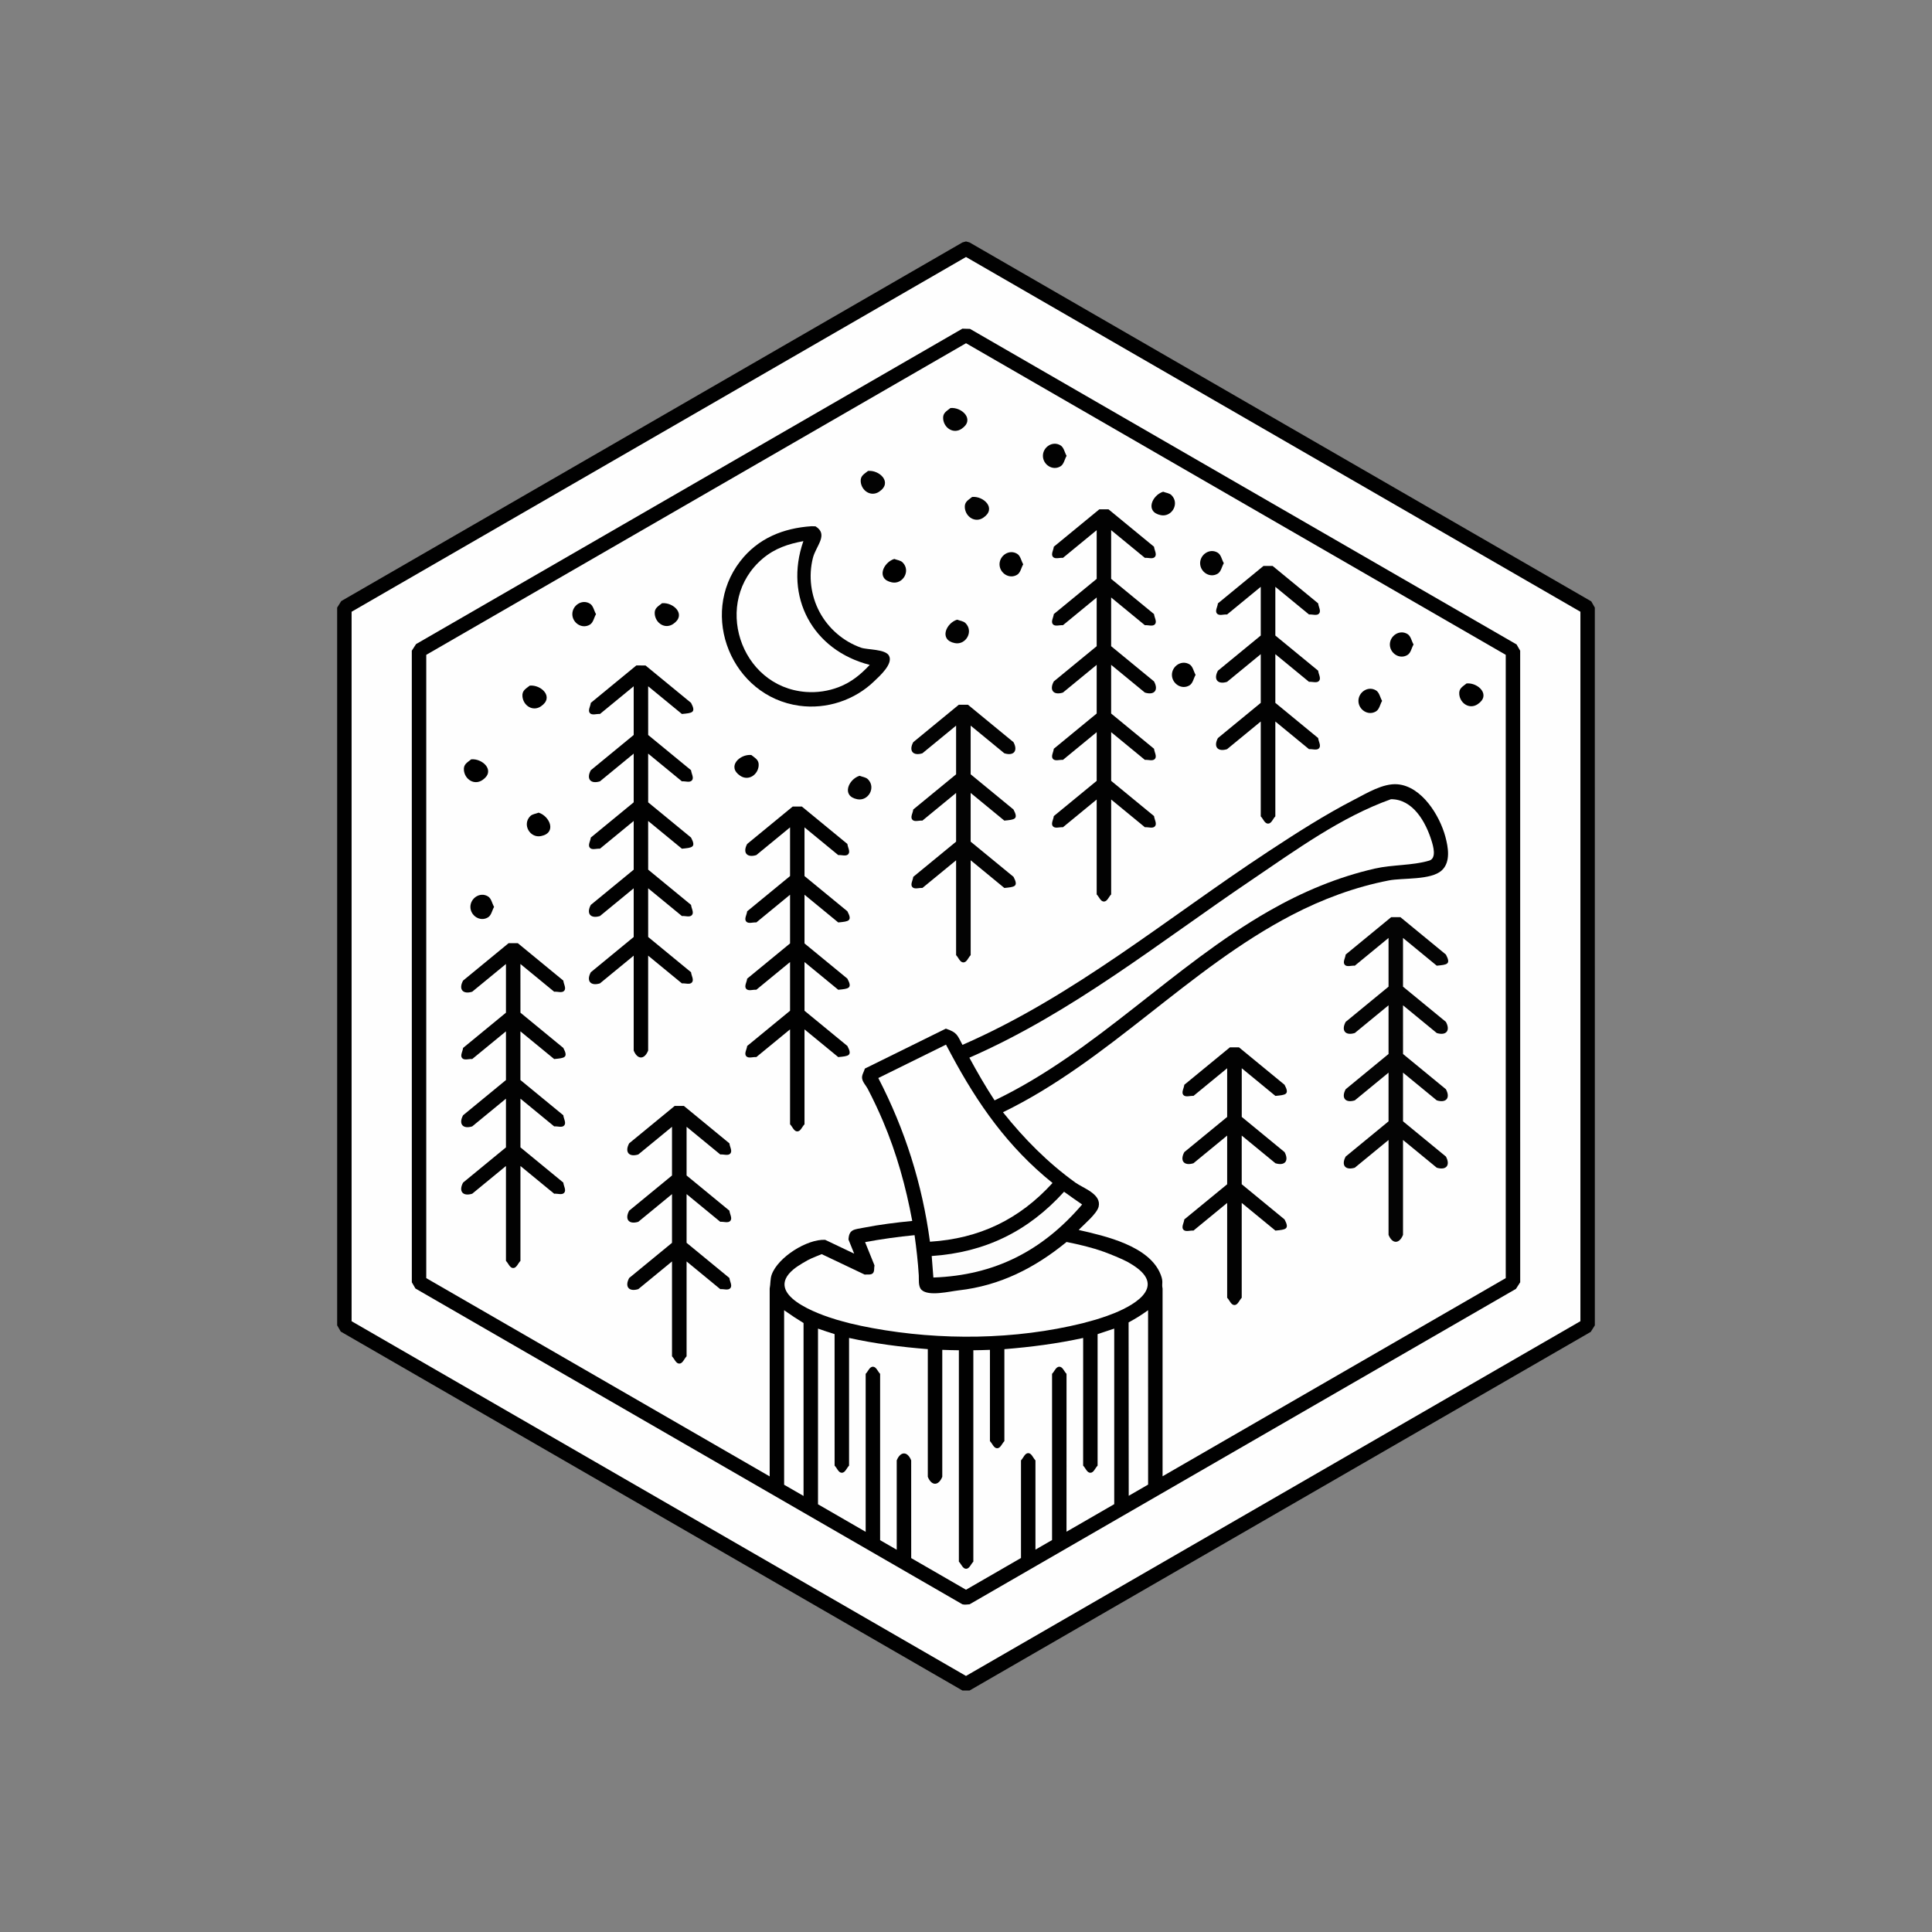 <?xml version="1.0" ?>
<svg xmlns="http://www.w3.org/2000/svg" version="1.1" width="224" height="224">
  <rect width="100%" height="100%" fill="#808080" stroke="none"/>
  <defs/>
  <g>
    <path d="M 111.965 28.0 C 111.988 28.0 112.011 28.0 112.035 28.0 C 112.161 28.037 112.288 28.074 112.416 28.111 C 136.441 41.982 160.466 55.852 184.492 69.722 C 184.63 69.964 184.769 70.205 184.907 70.446 C 184.909 98.186 184.91 125.925 184.91 153.665 C 184.751 153.917 184.592 154.169 184.433 154.421 C 160.427 168.281 136.421 182.141 112.416 196.0 C 112.138 196.0 111.861 196.0 111.583 196.0 C 87.559 182.129 63.533 168.26 39.508 154.389 C 39.369 154.147 39.23 153.906 39.092 153.665 C 39.091 125.925 39.09 98.186 39.09 70.446 C 39.248 70.194 39.407 69.942 39.566 69.69 C 63.572 55.831 87.578 41.97 111.583 28.111 C 111.711 28.074 111.838 28.037 111.965 28.0 C 111.965 28.0 111.965 28.0 111.965 28.0" stroke-width="0.0" fill="rgb(1, 1, 1)" opacity="1.0"/>
    <path d="M 112 29.797 C 88.255 43.507 64.51 57.217 40.765 70.927 C 40.765 98.346 40.765 125.766 40.765 153.185 C 64.51 166.894 88.255 180.603 112 194.312 C 135.745 180.602 159.49 166.892 183.235 153.182 C 183.235 125.764 183.235 98.345 183.235 70.927 C 159.49 57.217 135.745 43.507 112 29.797" stroke-width="0.0" fill="rgb(254, 254, 254)" opacity="1.0"/>
    <path d="M 111.58 38.106 C 111.58 38.106 111.58 38.106 111.58 38.106 C 111.875 38.115 112.171 38.124 112.466 38.132 C 133.589 50.328 154.713 62.523 175.835 74.718 C 175.974 74.959 176.113 75.201 176.252 75.442 C 176.253 99.851 176.254 124.26 176.255 148.669 C 176.091 148.924 175.927 149.179 175.763 149.434 C 154.647 161.624 133.532 173.815 112.416 186.006 C 112.139 186.022 111.851 186.077 111.583 186.006 C 90.444 173.801 69.305 161.597 48.167 149.393 C 48.027 149.152 47.888 148.91 47.748 148.669 C 47.747 124.26 47.746 99.851 47.745 75.442 C 47.909 75.187 48.073 74.932 48.237 74.678 C 69.352 62.487 90.466 50.296 111.58 38.106" stroke-width="0.0" fill="rgb(1, 1, 1)" opacity="1.0"/>
    <path d="M 112.003 39.794 C 91.142 51.837 70.282 63.88 49.421 75.923 C 49.421 100.011 49.421 124.101 49.421 148.189 C 62.693 155.852 75.966 163.513 89.238 171.176 C 89.238 163.916 89.238 156.656 89.238 149.396 C 89.348 148.859 89.289 148.282 89.478 147.767 C 90.221 145.754 93.559 143.651 95.667 143.747 C 96.789 144.281 97.912 144.815 99.035 145.349 C 98.815 144.804 98.595 144.26 98.375 143.715 C 98.444 142.506 99.021 142.561 100.172 142.336 C 102.024 141.973 103.89 141.742 105.767 141.558 C 105.767 141.558 105.767 141.558 105.767 141.558 C 105.03 137.579 103.958 133.715 102.373 129.984 C 101.835 128.715 101.245 127.467 100.608 126.245 C 100.395 125.836 100.018 125.484 99.954 125.029 C 99.899 124.639 100.169 124.271 100.277 123.892 C 103.406 122.349 106.536 120.806 109.665 119.262 C 110.982 119.711 110.977 119.992 111.592 121.144 C 111.592 121.144 111.592 121.144 111.592 121.144 C 124.541 115.498 135.325 106.432 147.056 98.719 C 150.307 96.582 153.602 94.466 157.065 92.684 C 158.482 91.955 160.365 90.793 162.031 90.932 C 164.841 91.166 166.926 94.555 167.584 97.023 C 167.9 98.207 168.224 99.938 167.16 100.915 C 165.9 102.072 162.645 101.765 161.033 102.078 C 157.103 102.84 153.33 104.242 149.784 106.088 C 137.711 112.373 128.58 122.978 116.287 128.956 C 116.287 128.956 116.287 128.956 116.287 128.956 C 118.741 132.037 121.484 134.805 124.686 137.115 C 125.567 137.751 127.73 138.436 127.378 139.905 C 127.179 140.731 125.635 141.992 125.065 142.604 C 125.065 142.604 125.065 142.604 125.065 142.604 C 128.143 143.308 133.279 144.445 134.575 147.788 C 134.919 148.677 134.659 148.75 134.791 149.396 C 134.791 156.651 134.791 163.906 134.791 171.162 C 148.054 163.504 161.316 155.846 174.579 148.189 C 174.579 124.101 174.579 100.011 174.579 75.923 C 153.721 63.88 132.861 51.837 112.003 39.794" stroke-width="0.0" fill="rgb(254, 254, 254)" opacity="1.0"/>
    <path d="M 94.841 154.04 C 94.841 160.83 94.841 167.621 94.841 174.411 C 96.683 175.475 98.525 176.538 100.367 177.602 C 100.367 171.496 100.367 165.391 100.367 159.286 C 100.647 159.01 100.812 158.459 101.205 158.459 C 101.597 158.459 101.763 159.01 102.043 159.286 C 102.043 165.714 102.043 172.143 102.043 178.571 C 102.685 178.941 103.327 179.312 103.968 179.682 C 103.968 176.228 103.968 172.773 103.968 169.318 C 104.401 168.25 105.215 168.244 105.644 169.318 C 105.646 173.095 105.646 176.872 105.647 180.649 C 107.765 181.872 109.882 183.095 112 184.318 C 114.125 183.091 116.251 181.864 118.376 180.637 C 118.376 176.864 118.376 173.091 118.376 169.318 C 118.655 169.039 118.819 168.479 119.214 168.479 C 119.609 168.479 119.772 169.039 120.052 169.318 C 120.052 172.768 120.052 176.218 120.052 179.667 C 120.694 179.297 121.335 178.927 121.977 178.557 C 121.977 172.133 121.977 165.709 121.977 159.286 C 122.258 159.01 122.425 158.459 122.818 158.459 C 123.211 158.459 123.377 159.01 123.656 159.286 C 123.655 165.387 123.654 171.488 123.653 177.59 C 125.497 176.525 127.341 175.461 129.186 174.396 C 129.186 167.61 129.186 160.825 129.186 154.04 C 128.545 154.263 127.901 154.47 127.258 154.682 C 127.258 159.764 127.258 164.846 127.258 169.927 C 126.978 170.204 126.812 170.756 126.418 170.756 C 126.026 170.756 125.86 170.204 125.581 169.927 C 125.582 164.994 125.583 160.061 125.584 155.127 C 122.559 155.786 119.535 156.177 116.45 156.425 C 116.45 159.979 116.45 163.534 116.45 167.088 C 116.171 167.363 116.005 167.914 115.613 167.914 C 115.22 167.914 115.054 167.363 114.775 167.088 C 114.775 163.56 114.775 160.032 114.775 156.504 C 114.134 156.532 113.491 156.541 112.85 156.551 C 112.85 164.722 112.85 172.892 112.85 181.062 C 112.57 181.338 112.404 181.888 112.011 181.888 C 111.619 181.888 111.453 181.338 111.174 181.062 C 111.174 172.892 111.174 164.722 111.174 156.551 C 110.532 156.541 109.89 156.532 109.249 156.504 C 109.249 161.411 109.249 166.319 109.249 171.226 C 108.816 172.294 108.002 172.299 107.572 171.226 C 107.572 166.292 107.572 161.357 107.572 156.422 C 104.489 156.176 101.464 155.792 98.442 155.124 C 98.442 160.059 98.442 164.993 98.442 169.927 C 98.163 170.204 97.997 170.756 97.604 170.756 C 97.211 170.756 97.045 170.204 96.766 169.927 C 96.765 164.845 96.764 159.762 96.763 154.679 C 96.139 154.496 95.528 154.279 94.914 154.066 C 94.914 154.066 94.914 154.066 94.914 154.066 C 94.914 154.066 94.841 154.04 94.841 154.04" stroke-width="0.0" fill="rgb(254, 254, 254)" opacity="1.0"/>
    <path d="M 161.273 92.662 C 161.273 92.662 161.273 92.662 161.273 92.662 C 155.457 94.734 150.175 98.605 145.102 102.032 C 134.359 109.288 124.339 117.402 112.39 122.629 C 112.39 122.629 112.39 122.629 112.39 122.629 C 113.307 124.318 114.257 125.975 115.314 127.581 C 115.314 127.581 115.314 127.581 115.314 127.581 C 127.091 121.937 135.916 112.028 147.18 105.593 C 151.01 103.404 155.106 101.683 159.415 100.702 C 161.427 100.244 163.764 100.361 165.704 99.782 C 166.604 99.514 166.149 98.034 165.979 97.486 C 165.299 95.285 163.816 92.655 161.273 92.662 C 161.273 92.662 161.273 92.662 161.273 92.662" stroke-width="0.0" fill="rgb(254, 254, 254)" opacity="1.0"/>
    <path d="M 106.037 143.207 C 106.037 143.207 106.037 143.207 106.037 143.207 C 104.109 143.396 102.206 143.66 100.3 144.013 C 100.663 144.912 101.026 145.812 101.39 146.712 C 101.322 147.018 101.417 147.417 101.188 147.632 C 100.959 147.847 100.567 147.73 100.256 147.779 C 98.595 146.988 96.933 146.199 95.272 145.409 C 94.257 145.824 93.969 145.896 93.028 146.468 C 92.675 146.684 92.321 146.904 92.002 147.169 C 88.445 150.127 94.947 152.4 96.986 153.004 C 97.362 153.115 98.12 153.326 98.527 153.425 C 99.397 153.638 100.272 153.819 101.152 153.981 C 109.048 155.436 117.696 155.349 125.505 153.422 C 125.845 153.338 126.742 153.088 127.041 153.001 C 127.361 152.906 128.045 152.679 128.332 152.578 C 130.352 151.872 135.176 149.758 132.028 147.165 C 131.632 146.839 131.192 146.567 130.744 146.316 C 130.121 145.968 128.664 145.381 127.995 145.14 C 126.575 144.628 125.137 144.295 123.66 143.997 C 123.66 143.997 123.66 143.997 123.66 143.997 C 119.96 147.024 115.928 149.07 111.125 149.611 C 110.085 149.728 107.661 150.339 106.84 149.545 C 106.439 149.157 106.554 148.305 106.527 147.883 C 106.431 146.316 106.253 144.762 106.037 143.207 C 106.037 143.207 106.037 143.207 106.037 143.207" stroke-width="0.0" fill="rgb(254, 254, 254)" opacity="1.0"/>
    <path d="M 109.679 121.117 C 107.063 122.407 104.448 123.698 101.832 124.988 C 104.933 130.983 106.926 137.28 107.821 143.967 C 107.821 143.967 107.821 143.967 107.821 143.967 C 113.542 143.607 118.174 141.393 122.033 137.157 C 122.033 137.157 122.033 137.157 122.033 137.157 C 116.884 133.018 113.37 128.018 110.277 122.239 C 110.078 121.866 109.878 121.491 109.679 121.117" stroke-width="0.0" fill="rgb(254, 254, 254)" opacity="1.0"/>
    <path d="M 123.368 138.174 C 123.368 138.174 123.368 138.174 123.368 138.174 C 119.211 142.766 114.206 145.207 108.024 145.625 C 108.024 145.625 108.024 145.625 108.024 145.625 C 108.096 146.455 108.16 147.287 108.218 148.119 C 108.218 148.119 108.218 148.119 108.218 148.119 C 115.296 147.869 120.851 145.042 125.464 139.651 C 125.464 139.651 125.464 139.651 125.464 139.651 C 124.76 139.166 124.061 138.674 123.368 138.174 C 123.368 138.174 123.368 138.174 123.368 138.174" stroke-width="0.0" fill="rgb(253, 253, 253)" opacity="1.0"/>
    <path d="M 90.914 151.907 C 90.914 158.653 90.914 165.399 90.914 172.146 C 91.665 172.579 92.414 173.011 93.165 173.444 C 93.165 166.762 93.165 160.078 93.165 153.395 C 92.336 152.886 91.79 152.53 91.011 151.977 C 91.011 151.977 91.011 151.977 91.011 151.977 C 91.011 151.977 90.914 151.907 90.914 151.907" stroke-width="0.0" fill="rgb(255, 255, 255)" opacity="1.0"/>
    <path d="M 133.111 151.91 C 133.111 151.91 133.111 151.91 133.111 151.91 C 132.304 152.486 131.734 152.843 130.852 153.322 C 130.858 160.024 130.862 166.725 130.867 173.426 C 131.616 172.994 132.365 172.561 133.114 172.128 C 133.114 165.389 133.112 158.65 133.111 151.91" stroke-width="0.0" fill="rgb(254, 254, 254)" opacity="1.0"/>
    <path d="M 94.097 61.011 C 94.097 61.011 94.097 61.011 94.097 61.011 C 94.126 61.012 94.153 61.013 94.182 61.014 C 94.306 61.018 94.429 61.022 94.554 61.025 C 96.099 61.978 94.598 63.296 94.248 64.694 C 93.721 66.797 94.005 69.058 95.028 70.967 C 96.053 72.877 97.779 74.366 99.822 75.091 C 100.568 75.355 102.649 75.235 103.074 76.028 C 103.588 76.984 101.923 78.434 101.384 78.958 C 99.092 81.187 95.83 82.263 92.661 81.824 C 84.853 80.742 80.999 71.324 85.816 65.081 C 87.878 62.41 90.817 61.227 94.097 61.011 C 94.097 61.011 94.097 61.011 94.097 61.011" stroke-width="0.0" fill="rgb(2, 2, 2)" opacity="1.0"/>
    <path d="M 73.779 77.153 C 73.779 77.153 73.779 77.153 73.779 77.153 C 74.134 77.154 74.488 77.155 74.843 77.156 C 76.603 78.601 78.363 80.047 80.123 81.492 C 80.728 82.638 80.258 82.666 79.062 82.781 C 77.757 81.711 76.452 80.639 75.148 79.568 C 75.149 81.451 75.149 83.334 75.151 85.217 C 76.808 86.578 78.466 87.94 80.123 89.302 C 80.159 89.693 80.48 90.171 80.231 90.473 C 79.982 90.776 79.452 90.551 79.062 90.59 C 77.757 89.519 76.452 88.448 75.148 87.376 C 75.149 89.26 75.149 91.143 75.151 93.026 C 76.808 94.388 78.466 95.749 80.123 97.111 C 80.73 98.254 80.255 98.284 79.062 98.4 C 77.757 97.328 76.452 96.257 75.148 95.185 C 75.149 97.066 75.149 98.948 75.151 100.829 C 76.808 102.191 78.466 103.554 80.123 104.916 C 80.159 105.307 80.48 105.786 80.231 106.089 C 79.982 106.391 79.452 106.167 79.062 106.206 C 77.757 105.134 76.452 104.063 75.148 102.991 C 75.149 104.874 75.149 106.756 75.151 108.637 C 76.808 110 78.466 111.362 80.123 112.725 C 80.159 113.116 80.48 113.594 80.231 113.898 C 79.982 114.2 79.452 113.976 79.062 114.015 C 77.757 112.943 76.452 111.871 75.148 110.8 C 75.148 114.468 75.148 118.136 75.148 121.803 C 74.719 122.877 73.904 122.871 73.472 121.803 C 73.472 118.136 73.472 114.468 73.472 110.8 C 72.168 111.871 70.864 112.943 69.56 114.015 C 68.469 114.354 67.954 113.731 68.499 112.725 C 70.157 111.362 71.814 110 73.472 108.637 C 73.472 106.756 73.472 104.874 73.472 102.991 C 72.168 104.063 70.864 105.134 69.56 106.206 C 68.466 106.546 67.955 105.924 68.499 104.916 C 70.157 103.555 71.814 102.194 73.472 100.832 C 73.472 98.949 73.472 97.067 73.472 95.185 C 72.168 96.257 70.864 97.328 69.56 98.4 C 69.168 98.362 68.634 98.59 68.384 98.285 C 68.134 97.98 68.461 97.5 68.499 97.108 C 70.157 95.746 71.814 94.385 73.472 93.023 C 73.472 91.141 73.472 89.259 73.472 87.376 C 72.168 88.448 70.864 89.519 69.56 90.59 C 68.468 90.93 67.956 90.308 68.499 89.302 C 70.157 87.939 71.814 86.577 73.472 85.214 C 73.472 83.332 73.472 81.449 73.472 79.568 C 72.168 80.639 70.864 81.711 69.56 82.781 C 69.168 82.744 68.634 82.972 68.384 82.668 C 68.134 82.363 68.461 81.884 68.499 81.492 C 70.259 80.046 72.019 78.6 73.779 77.153" stroke-width="0.0" fill="rgb(1, 1, 1)" opacity="1.0"/>
    <path d="M 91.908 93.512 C 91.908 93.512 91.908 93.512 91.908 93.512 C 92.261 93.512 92.616 93.512 92.969 93.512 C 94.729 94.959 96.489 96.405 98.249 97.851 C 98.286 98.242 98.609 98.721 98.36 99.024 C 98.111 99.328 97.579 99.102 97.188 99.141 C 95.884 98.07 94.58 96.998 93.276 95.927 C 93.276 97.809 93.276 99.691 93.276 101.573 C 94.934 102.934 96.592 104.296 98.249 105.657 C 98.86 106.803 98.382 106.834 97.188 106.95 C 95.884 105.879 94.58 104.807 93.276 103.736 C 93.276 105.617 93.276 107.5 93.276 109.382 C 94.934 110.743 96.592 112.105 98.249 113.467 C 98.862 114.61 98.379 114.64 97.188 114.755 C 95.884 113.684 94.58 112.613 93.276 111.541 C 93.276 113.423 93.276 115.306 93.276 117.188 C 94.934 118.549 96.592 119.911 98.249 121.273 C 98.859 122.417 98.382 122.446 97.188 122.561 C 95.884 121.491 94.58 120.42 93.276 119.35 C 93.276 123.018 93.276 126.685 93.276 130.353 C 92.997 130.628 92.831 131.179 92.438 131.179 C 92.046 131.179 91.879 130.628 91.6 130.353 C 91.6 126.685 91.6 123.015 91.6 119.347 C 90.296 120.419 88.992 121.49 87.689 122.561 C 87.296 122.523 86.761 122.752 86.51 122.447 C 86.26 122.143 86.589 121.664 86.628 121.273 C 88.285 119.911 89.942 118.549 91.6 117.188 C 91.6 115.306 91.6 113.423 91.6 111.541 C 90.296 112.613 88.992 113.684 87.689 114.755 C 87.296 114.718 86.761 114.946 86.51 114.641 C 86.26 114.337 86.589 113.859 86.628 113.467 C 88.285 112.105 89.942 110.743 91.6 109.382 C 91.6 107.5 91.6 105.617 91.6 103.736 C 90.296 104.807 88.992 105.879 87.689 106.95 C 87.296 106.912 86.761 107.141 86.51 106.835 C 86.26 106.531 86.589 106.05 86.628 105.657 C 88.285 104.296 89.942 102.934 91.6 101.573 C 91.6 99.691 91.6 97.809 91.6 95.927 C 90.296 96.998 88.992 98.07 87.689 99.141 C 86.596 99.481 86.082 98.859 86.628 97.851 C 88.388 96.405 90.148 94.959 91.908 93.512" stroke-width="0.0" fill="rgb(1, 1, 1)" opacity="1.0"/>
    <path d="M 111.165 81.71 C 111.165 81.71 111.165 81.71 111.165 81.71 C 111.519 81.71 111.872 81.71 112.226 81.71 C 113.986 83.157 115.746 84.603 117.506 86.049 C 118.05 87.056 117.538 87.678 116.445 87.338 C 115.143 86.269 113.841 85.2 112.54 84.13 C 112.54 86.011 112.54 87.892 112.54 89.774 C 114.195 91.134 115.85 92.494 117.506 93.855 C 118.116 94.999 117.638 95.028 116.445 95.144 C 115.143 94.075 113.841 93.005 112.54 91.935 C 112.54 93.817 112.54 95.7 112.54 97.583 C 114.196 98.942 115.852 100.302 117.509 101.661 C 118.114 102.807 117.643 102.834 116.447 102.953 C 115.145 101.883 113.843 100.812 112.542 99.742 C 112.542 103.409 112.542 107.075 112.542 110.742 C 112.26 111.023 112.094 111.585 111.695 111.585 C 111.298 111.585 111.133 111.023 110.852 110.742 C 110.852 107.076 110.852 103.41 110.852 99.745 C 109.55 100.814 108.247 101.884 106.945 102.953 C 106.554 102.915 106.02 103.143 105.77 102.839 C 105.52 102.535 105.846 102.056 105.884 101.664 C 107.54 100.303 109.196 98.943 110.852 97.583 C 110.852 95.7 110.852 93.817 110.852 91.935 C 109.55 93.005 108.247 94.075 106.945 95.144 C 106.554 95.106 106.02 95.333 105.77 95.029 C 105.52 94.726 105.846 94.247 105.884 93.855 C 107.54 92.495 109.196 91.136 110.852 89.776 C 110.852 87.894 110.852 86.012 110.852 84.13 C 109.55 85.2 108.247 86.269 106.945 87.338 C 105.853 87.678 105.339 87.056 105.884 86.049 C 107.645 84.603 109.405 83.157 111.165 81.71" stroke-width="0.0" fill="rgb(3, 3, 3)" opacity="1.0"/>
    <path d="M 78.226 128.222 C 78.226 128.222 78.226 128.222 78.226 128.222 C 78.581 128.222 78.936 128.222 79.291 128.222 C 81.05 129.669 82.81 131.116 84.57 132.562 C 84.608 132.953 84.931 133.431 84.682 133.735 C 84.433 134.038 83.901 133.813 83.51 133.851 C 82.208 132.782 80.906 131.713 79.604 130.643 C 79.604 132.524 79.604 134.405 79.604 136.286 C 81.259 137.647 82.915 139.008 84.57 140.368 C 84.608 140.759 84.931 141.237 84.682 141.54 C 84.433 141.844 83.901 141.619 83.51 141.658 C 82.208 140.588 80.906 139.519 79.604 138.448 C 79.604 140.33 79.604 142.211 79.604 144.093 C 81.259 145.453 82.915 146.813 84.57 148.174 C 84.608 148.565 84.931 149.043 84.682 149.346 C 84.433 149.65 83.901 149.427 83.51 149.466 C 82.208 148.396 80.906 147.325 79.604 146.254 C 79.604 149.921 79.604 153.587 79.604 157.254 C 79.323 157.536 79.158 158.099 78.76 158.099 C 78.361 158.099 78.196 157.536 77.913 157.254 C 77.913 153.587 77.913 149.921 77.913 146.254 C 76.611 147.325 75.309 148.394 74.007 149.463 C 72.914 149.803 72.404 149.181 72.947 148.174 C 74.602 146.815 76.258 145.455 77.913 144.096 C 77.913 142.214 77.913 140.331 77.913 138.448 C 76.611 139.519 75.309 140.588 74.007 141.658 C 72.915 141.996 72.405 141.374 72.947 140.368 C 74.602 139.008 76.258 137.649 77.913 136.289 C 77.913 134.407 77.913 132.525 77.913 130.643 C 76.611 131.713 75.309 132.782 74.007 133.851 C 72.914 134.192 72.405 133.566 72.947 132.559 C 74.707 131.114 76.466 129.668 78.226 128.222" stroke-width="0.0" fill="rgb(2, 2, 2)" opacity="1.0"/>
    <path d="M 146.49 65.617 C 146.49 65.617 146.49 65.617 146.49 65.617 C 146.844 65.617 147.197 65.617 147.551 65.617 C 149.311 67.064 151.071 68.51 152.831 69.957 C 152.867 70.347 153.189 70.826 152.94 71.129 C 152.691 71.431 152.16 71.207 151.771 71.246 C 150.469 70.176 149.167 69.107 147.865 68.037 C 147.865 69.92 147.865 71.802 147.865 73.684 C 149.52 75.043 151.176 76.403 152.831 77.763 C 152.867 78.153 153.189 78.631 152.94 78.934 C 152.691 79.238 152.16 79.015 151.771 79.055 C 150.469 77.985 149.167 76.916 147.865 75.846 C 147.865 77.728 147.865 79.609 147.865 81.49 C 149.52 82.85 151.176 84.211 152.831 85.572 C 152.868 85.962 153.192 86.44 152.943 86.743 C 152.693 87.047 152.161 86.821 151.771 86.861 C 150.469 85.792 149.167 84.721 147.865 83.652 C 147.865 87.317 147.865 90.984 147.865 94.65 C 147.583 94.93 147.419 95.493 147.021 95.493 C 146.622 95.493 146.456 94.93 146.174 94.65 C 146.174 90.984 146.174 87.317 146.174 83.652 C 144.872 84.721 143.57 85.792 142.268 86.861 C 141.176 87.201 140.666 86.577 141.208 85.572 C 142.863 84.212 144.518 82.852 146.174 81.492 C 146.174 79.611 146.174 77.728 146.174 75.846 C 144.872 76.916 143.57 77.985 142.268 79.055 C 141.175 79.395 140.666 78.769 141.208 77.763 C 142.863 76.403 144.518 75.043 146.174 73.684 C 146.174 71.802 146.174 69.92 146.174 68.037 C 144.872 69.107 143.57 70.176 142.268 71.246 C 141.876 71.208 141.344 71.436 141.094 71.132 C 140.844 70.828 141.169 70.349 141.208 69.957 C 142.968 68.51 144.73 67.064 146.49 65.617" stroke-width="0.0" fill="rgb(2, 2, 2)" opacity="1.0"/>
    <path d="M 161.299 106.335 C 161.299 106.335 161.299 106.335 161.299 106.335 C 161.654 106.335 162.008 106.335 162.363 106.335 C 164.123 107.781 165.883 109.228 167.643 110.674 C 168.252 111.82 167.774 111.847 166.58 111.964 C 165.276 110.892 163.972 109.82 162.668 108.748 C 162.668 110.631 162.668 112.513 162.668 114.395 C 164.327 115.757 165.984 117.119 167.643 118.48 C 168.189 119.491 167.673 120.106 166.58 119.772 C 165.276 118.701 163.972 117.63 162.668 116.558 C 162.669 118.44 162.67 120.322 162.671 122.204 C 164.328 123.565 165.986 124.927 167.643 126.289 C 168.188 127.298 167.672 127.916 166.58 127.578 C 165.276 126.507 163.972 125.435 162.668 124.364 C 162.669 126.246 162.67 128.128 162.671 130.01 C 164.328 131.371 165.986 132.733 167.643 134.095 C 168.189 135.107 167.673 135.72 166.58 135.386 C 165.276 134.316 163.972 133.244 162.668 132.173 C 162.668 135.84 162.668 139.507 162.668 143.175 C 162.236 144.248 161.427 144.242 160.991 143.175 C 160.991 139.507 160.991 135.84 160.991 132.173 C 159.688 133.244 158.383 134.316 157.08 135.386 C 155.985 135.722 155.475 135.104 156.019 134.095 C 157.676 132.733 159.334 131.371 160.991 130.01 C 160.991 128.128 160.991 126.246 160.991 124.364 C 159.688 125.435 158.383 126.507 157.08 127.578 C 155.986 127.919 155.477 127.295 156.019 126.289 C 157.676 124.926 159.334 123.564 160.991 122.201 C 160.991 120.319 160.991 118.437 160.991 116.555 C 159.688 117.627 158.383 118.698 157.08 119.769 C 155.985 120.11 155.476 119.488 156.019 118.48 C 157.676 117.119 159.334 115.757 160.991 114.395 C 160.991 112.513 160.991 110.631 160.991 108.748 C 159.688 109.82 158.383 110.892 157.08 111.964 C 156.688 111.925 156.155 112.153 155.905 111.849 C 155.655 111.545 155.981 111.066 156.019 110.674 C 157.779 109.228 159.539 107.781 161.299 106.335" stroke-width="0.0" fill="rgb(4, 4, 4)" opacity="1.0"/>
    <path d="M 142.594 121.434 C 142.594 121.434 142.594 121.434 142.594 121.434 C 142.947 121.434 143.301 121.434 143.654 121.434 C 145.414 122.88 147.174 124.326 148.934 125.773 C 149.547 126.916 149.064 126.946 147.874 127.062 C 146.573 125.993 145.272 124.923 143.971 123.854 C 143.971 125.735 143.971 127.617 143.971 129.497 C 145.627 130.858 147.282 132.219 148.937 133.579 C 149.477 134.59 148.969 135.208 147.874 134.869 C 146.571 133.799 145.27 132.729 143.968 131.66 C 143.968 133.541 143.968 135.422 143.968 137.303 C 145.624 138.664 147.279 140.025 148.934 141.384 C 149.545 142.53 149.068 142.561 147.874 142.678 C 146.571 141.608 145.27 140.539 143.968 139.469 C 143.968 143.135 143.968 146.8 143.968 150.465 C 143.687 150.747 143.521 151.31 143.124 151.31 C 142.726 151.31 142.562 150.747 142.28 150.465 C 142.28 146.8 142.28 143.135 142.28 139.469 C 140.978 140.539 139.676 141.608 138.374 142.678 C 137.981 142.639 137.447 142.867 137.196 142.563 C 136.946 142.259 137.272 141.778 137.31 141.384 C 138.967 140.025 140.624 138.666 142.28 137.306 C 142.28 135.424 142.28 133.542 142.28 131.66 C 140.978 132.729 139.676 133.799 138.374 134.869 C 137.28 135.207 136.766 134.589 137.31 133.579 C 138.967 132.219 140.624 130.859 142.28 129.5 C 142.28 127.618 142.28 125.736 142.28 123.854 C 140.978 124.923 139.676 125.993 138.374 127.062 C 137.981 127.024 137.448 127.252 137.196 126.948 C 136.946 126.645 137.272 126.165 137.31 125.773 C 139.072 124.326 140.832 122.88 142.594 121.434" stroke-width="0.0" fill="rgb(2, 2, 2)" opacity="1.0"/>
    <path d="M 58.969 109.353 C 58.969 109.353 58.969 109.353 58.969 109.353 C 59.324 109.353 59.679 109.353 60.034 109.353 C 61.794 110.799 63.553 112.246 65.313 113.692 C 65.349 114.083 65.672 114.562 65.422 114.864 C 65.172 115.167 64.641 114.942 64.251 114.981 C 62.946 113.91 61.643 112.839 60.338 111.767 C 60.34 113.649 60.341 115.531 60.341 117.413 C 61.999 118.775 63.656 120.136 65.313 121.499 C 65.921 122.645 65.447 122.672 64.251 122.787 C 62.946 121.717 61.643 120.646 60.338 119.576 C 60.338 121.457 60.338 123.338 60.338 125.219 C 61.997 126.582 63.656 127.945 65.313 129.307 C 65.349 129.698 65.671 130.176 65.422 130.479 C 65.173 130.781 64.642 130.557 64.253 130.596 C 62.949 129.524 61.646 128.453 60.341 127.382 C 60.341 129.264 60.341 131.146 60.341 133.028 C 61.999 134.39 63.656 135.751 65.313 137.113 C 65.349 137.504 65.671 137.982 65.422 138.285 C 65.173 138.587 64.642 138.363 64.253 138.402 C 62.949 137.331 61.646 136.259 60.341 135.188 C 60.341 138.855 60.341 142.523 60.341 146.19 C 60.061 146.467 59.894 147.02 59.5 147.02 C 59.107 147.02 58.942 146.467 58.662 146.19 C 58.662 142.523 58.662 138.855 58.662 135.188 C 57.358 136.259 56.055 137.331 54.75 138.402 C 53.656 138.743 53.148 138.12 53.69 137.113 C 55.347 135.751 57.005 134.39 58.662 133.028 C 58.662 131.146 58.662 129.264 58.662 127.382 C 57.358 128.453 56.055 129.524 54.75 130.596 C 53.658 130.936 53.145 130.314 53.69 129.307 C 55.347 127.945 57.005 126.584 58.662 125.222 C 58.662 123.34 58.662 121.458 58.662 119.576 C 57.358 120.646 56.055 121.717 54.75 122.787 C 54.358 122.749 53.826 122.977 53.576 122.673 C 53.326 122.369 53.651 121.89 53.69 121.499 C 55.347 120.136 57.005 118.775 58.662 117.413 C 58.662 115.531 58.662 113.649 58.662 111.767 C 57.358 112.839 56.055 113.91 54.75 114.981 C 53.657 115.321 53.145 114.698 53.69 113.692 C 55.45 112.246 57.21 110.799 58.969 109.353" stroke-width="0.0" fill="rgb(2, 2, 2)" opacity="1.0"/>
    <path d="M 127.459 59.051 C 127.459 59.051 127.459 59.051 127.459 59.051 C 127.814 59.052 128.169 59.052 128.523 59.053 C 130.282 60.499 132.041 61.945 133.8 63.39 C 133.836 63.78 134.158 64.257 133.908 64.559 C 133.66 64.862 133.129 64.639 132.739 64.68 C 131.436 63.609 130.131 62.538 128.828 61.468 C 128.828 63.35 128.828 65.233 128.828 67.115 C 130.485 68.476 132.142 69.838 133.8 71.199 C 133.838 71.59 134.164 72.068 133.914 72.371 C 133.664 72.675 133.131 72.449 132.739 72.488 C 131.436 71.417 130.131 70.345 128.828 69.273 C 128.828 71.156 128.828 73.039 128.828 74.921 C 130.485 76.282 132.142 77.644 133.8 79.005 C 134.354 80.014 133.836 80.642 132.739 80.297 C 131.436 79.226 130.131 78.155 128.828 77.083 C 128.828 78.964 128.828 80.845 128.828 82.727 C 130.486 84.089 132.145 85.451 133.803 86.814 C 133.838 87.203 134.158 87.681 133.908 87.983 C 133.661 88.285 133.131 88.063 132.742 88.103 C 131.439 87.031 130.134 85.961 128.831 84.889 C 128.831 86.771 128.831 88.653 128.831 90.535 C 130.488 91.896 132.145 93.258 133.803 94.62 C 133.84 95.011 134.164 95.49 133.914 95.795 C 133.665 96.098 133.133 95.873 132.742 95.912 C 131.439 94.84 130.134 93.769 128.831 92.698 C 128.831 96.365 128.831 100.033 128.831 103.701 C 128.55 103.976 128.383 104.527 127.989 104.527 C 127.597 104.527 127.431 103.976 127.152 103.701 C 127.152 100.033 127.152 96.365 127.152 92.698 C 125.847 93.769 124.544 94.84 123.24 95.912 C 122.849 95.873 122.317 96.098 122.068 95.795 C 121.819 95.49 122.142 95.011 122.179 94.62 C 123.837 93.258 125.494 91.896 127.152 90.535 C 127.152 88.653 127.152 86.771 127.152 84.889 C 125.847 85.961 124.544 87.031 123.24 88.103 C 122.851 88.063 122.322 88.285 122.073 87.983 C 121.825 87.681 122.144 87.203 122.179 86.814 C 123.837 85.451 125.494 84.089 127.152 82.727 C 127.152 80.845 127.152 78.964 127.152 77.083 C 125.847 78.155 124.544 79.226 123.24 80.297 C 122.141 80.645 121.631 80.013 122.179 79.005 C 123.837 77.644 125.494 76.282 127.152 74.921 C 127.152 73.039 127.152 71.156 127.152 69.273 C 125.847 70.345 124.544 71.417 123.24 72.488 C 122.849 72.449 122.318 72.674 122.068 72.371 C 121.819 72.068 122.142 71.59 122.179 71.199 C 123.837 69.838 125.494 68.476 127.152 67.115 C 127.152 65.233 127.152 63.35 127.152 61.468 C 125.847 62.538 124.544 63.609 123.24 64.68 C 122.851 64.639 122.322 64.861 122.073 64.559 C 121.825 64.257 122.144 63.78 122.179 63.39 C 123.939 61.944 125.699 60.498 127.459 59.051" stroke-width="0.0" fill="rgb(2, 2, 2)" opacity="1.0"/>
    <path d="M 112.712 57.617 C 112.712 57.617 112.712 57.617 112.712 57.617 C 114.038 57.485 115.598 58.959 114.001 60.027 C 113.059 60.657 111.97 59.938 111.865 58.887 C 111.794 58.179 112.268 57.981 112.712 57.617 C 112.712 57.617 112.712 57.617 112.712 57.617" stroke-width="0.0" fill="rgb(3, 3, 3)" opacity="1.0"/>
    <path d="M 110.197 47.309 C 110.197 47.309 110.197 47.309 110.197 47.309 C 111.522 47.177 113.081 48.653 111.485 49.719 C 110.541 50.349 109.455 49.628 109.352 48.576 C 109.282 47.869 109.755 47.673 110.197 47.309 C 110.197 47.309 110.197 47.309 110.197 47.309" stroke-width="0.0" fill="rgb(2, 2, 2)" opacity="1.0"/>
    <path d="M 100.643 54.6 C 100.643 54.6 100.643 54.6 100.643 54.6 C 101.967 54.469 103.531 55.94 101.931 57.009 C 100.99 57.638 99.901 56.92 99.795 55.868 C 99.725 55.161 100.199 54.964 100.643 54.6 C 100.643 54.6 100.643 54.6 100.643 54.6" stroke-width="0.0" fill="rgb(3, 3, 3)" opacity="1.0"/>
    <path d="M 76.758 69.939 C 76.758 69.939 76.758 69.939 76.758 69.939 C 78.084 69.806 79.64 71.279 78.045 72.347 C 77.102 72.979 76.016 72.259 75.912 71.205 C 75.842 70.5 76.316 70.302 76.758 69.939 C 76.758 69.939 76.758 69.939 76.758 69.939" stroke-width="0.0" fill="rgb(1, 1, 1)" opacity="1.0"/>
    <path d="M 61.42 79.492 C 61.42 79.492 61.42 79.492 61.42 79.492 C 62.744 79.361 64.306 80.832 62.708 81.9 C 61.767 82.53 60.678 81.812 60.573 80.76 C 60.503 80.054 60.977 79.855 61.42 79.492 C 61.42 79.492 61.42 79.492 61.42 79.492" stroke-width="0.0" fill="rgb(0, 0, 0)" opacity="1.0"/>
    <path d="M 87.111 87.537 C 87.111 87.537 87.111 87.537 87.111 87.537 C 87.555 87.901 88.027 88.097 87.958 88.803 C 87.854 89.857 86.769 90.577 85.825 89.946 C 84.229 88.881 85.785 87.404 87.111 87.537 C 87.111 87.537 87.111 87.537 87.111 87.537" stroke-width="0.0" fill="rgb(0, 0, 0)" opacity="1.0"/>
    <path d="M 62.448 94.221 C 62.448 94.221 62.448 94.221 62.448 94.221 C 63.722 94.607 64.603 96.561 62.717 96.938 C 61.442 97.193 60.514 95.59 61.48 94.623 C 61.727 94.377 62.125 94.356 62.448 94.221 C 62.448 94.221 62.448 94.221 62.448 94.221" stroke-width="0.0" fill="rgb(0, 0, 0)" opacity="1.0"/>
    <path d="M 110.975 71.844 C 110.975 71.844 110.975 71.844 110.975 71.844 C 111.298 71.978 111.698 72 111.945 72.248 C 112.912 73.214 111.982 74.816 110.706 74.564 C 108.823 74.19 109.704 72.23 110.975 71.844 C 110.975 71.844 110.975 71.844 110.975 71.844" stroke-width="0.0" fill="rgb(2, 2, 2)" opacity="1.0"/>
    <path d="M 123.662 52.85 C 123.662 52.85 123.662 52.85 123.662 52.85 C 123.425 53.258 123.354 53.829 122.95 54.071 C 122.031 54.623 120.917 53.862 120.917 52.85 C 120.917 51.839 122.033 51.081 122.95 51.632 C 123.354 51.873 123.425 52.444 123.662 52.85 C 123.662 52.85 123.662 52.85 123.662 52.85" stroke-width="0.0" fill="rgb(2, 2, 2)" opacity="1.0"/>
    <path d="M 141.89 65.295 C 141.89 65.295 141.89 65.295 141.89 65.295 C 141.653 65.702 141.582 66.274 141.178 66.516 C 140.259 67.068 139.145 66.307 139.145 65.295 C 139.145 64.283 140.26 63.525 141.178 64.076 C 141.581 64.318 141.653 64.889 141.89 65.295 C 141.89 65.295 141.89 65.295 141.89 65.295" stroke-width="0.0" fill="rgb(2, 2, 2)" opacity="1.0"/>
    <path d="M 160.242 81.262 C 160.242 81.262 160.242 81.262 160.242 81.262 C 160.005 81.668 159.934 82.24 159.53 82.482 C 158.611 83.034 157.499 82.271 157.499 81.262 C 157.499 80.251 158.612 79.491 159.53 80.042 C 159.934 80.285 160.005 80.855 160.242 81.262 C 160.242 81.262 160.242 81.262 160.242 81.262" stroke-width="0.0" fill="rgb(0, 0, 0)" opacity="1.0"/>
    <path d="M 170.037 79.24 C 170.037 79.24 170.037 79.24 170.037 79.24 C 171.36 79.111 172.92 80.583 171.323 81.648 C 170.381 82.278 169.294 81.561 169.191 80.508 C 169.121 79.801 169.594 79.604 170.037 79.24 C 170.037 79.24 170.037 79.24 170.037 79.24" stroke-width="0.0" fill="rgb(0, 0, 0)" opacity="1.0"/>
    <path d="M 54.633 88.039 C 54.633 88.039 54.633 88.039 54.633 88.039 C 55.952 87.911 57.52 89.381 55.922 90.448 C 54.979 91.077 53.891 90.361 53.787 89.307 C 53.716 88.603 54.192 88.402 54.633 88.039 C 54.633 88.039 54.633 88.039 54.633 88.039" stroke-width="0.0" fill="rgb(0, 0, 0)" opacity="1.0"/>
    <path d="M 99.661 89.946 C 99.661 89.946 99.661 89.946 99.661 89.946 C 99.985 90.081 100.383 90.102 100.63 90.349 C 101.594 91.316 100.669 92.918 99.393 92.665 C 97.508 92.292 98.391 90.333 99.661 89.946 C 99.661 89.946 99.661 89.946 99.661 89.946" stroke-width="0.0" fill="rgb(3, 3, 3)" opacity="1.0"/>
    <path d="M 118.634 65.424 C 118.634 65.424 118.634 65.424 118.634 65.424 C 118.396 65.83 118.326 66.401 117.922 66.643 C 117.004 67.192 115.888 66.436 115.888 65.424 C 115.888 64.412 117.002 63.651 117.922 64.203 C 118.326 64.445 118.396 65.017 118.634 65.424 C 118.634 65.424 118.634 65.424 118.634 65.424" stroke-width="0.0" fill="rgb(0, 0, 0)" opacity="1.0"/>
    <path d="M 134.858 57.012 C 134.858 57.012 134.858 57.012 134.858 57.012 C 135.181 57.145 135.58 57.166 135.828 57.413 C 136.796 58.38 135.866 59.982 134.591 59.729 C 132.71 59.353 133.585 57.398 134.858 57.012 C 134.858 57.012 134.858 57.012 134.858 57.012" stroke-width="0.0" fill="rgb(0, 0, 0)" opacity="1.0"/>
    <path d="M 138.62 78.243 C 138.62 78.243 138.62 78.243 138.62 78.243 C 138.383 78.65 138.312 79.222 137.909 79.464 C 136.988 80.017 135.875 79.254 135.875 78.243 C 135.875 77.231 136.991 76.474 137.909 77.024 C 138.312 77.266 138.383 77.836 138.62 78.243 C 138.62 78.243 138.62 78.243 138.62 78.243" stroke-width="0.0" fill="rgb(0, 0, 0)" opacity="1.0"/>
    <path d="M 163.89 74.724 C 163.89 74.724 163.89 74.724 163.89 74.724 C 163.653 75.131 163.582 75.702 163.178 75.944 C 162.259 76.496 161.144 75.736 161.144 74.724 C 161.144 73.712 162.26 72.956 163.178 73.505 C 163.582 73.747 163.653 74.318 163.89 74.724 C 163.89 74.724 163.89 74.724 163.89 74.724" stroke-width="0.0" fill="rgb(0, 0, 0)" opacity="1.0"/>
    <path d="M 57.285 105.148 C 57.285 105.148 57.285 105.148 57.285 105.148 C 57.047 105.554 56.977 106.125 56.573 106.366 C 55.655 106.917 54.539 106.16 54.539 105.148 C 54.539 104.137 55.653 103.374 56.573 103.927 C 56.977 104.17 57.047 104.741 57.285 105.148 C 57.285 105.148 57.285 105.148 57.285 105.148" stroke-width="0.0" fill="rgb(1, 1, 1)" opacity="1.0"/>
    <path d="M 103.685 64.805 C 103.685 64.805 103.685 64.805 103.685 64.805 C 104.007 64.939 104.405 64.96 104.652 65.208 C 105.619 66.175 104.691 67.777 103.414 67.522 C 101.53 67.146 102.411 65.191 103.685 64.805 C 103.685 64.805 103.685 64.805 103.685 64.805" stroke-width="0.0" fill="rgb(0, 0, 0)" opacity="1.0"/>
    <path d="M 69.103 71.205 C 69.103 71.205 69.103 71.205 69.103 71.205 C 68.865 71.612 68.794 72.182 68.39 72.424 C 67.473 72.974 66.357 72.218 66.357 71.205 C 66.357 70.194 67.47 69.432 68.39 69.984 C 68.794 70.226 68.865 70.798 69.103 71.205 C 69.103 71.205 69.103 71.205 69.103 71.205" stroke-width="0.0" fill="rgb(0, 0, 0)" opacity="1.0"/>
    <path d="M 93.145 62.74 C 93.145 62.74 93.145 62.74 93.145 62.74 C 91.39 63.065 89.84 63.576 88.448 64.747 C 82.557 69.702 85.749 79.632 93.425 80.224 C 94.712 80.323 96.021 80.133 97.227 79.672 C 98.689 79.113 99.784 78.213 100.839 77.088 C 100.839 77.088 100.839 77.088 100.839 77.088 C 94.208 75.397 90.89 69.198 93.145 62.74 C 93.145 62.74 93.145 62.74 93.145 62.74" stroke-width="0.0" fill="rgb(254, 254, 254)" opacity="1.0"/>
  </g>
</svg>
